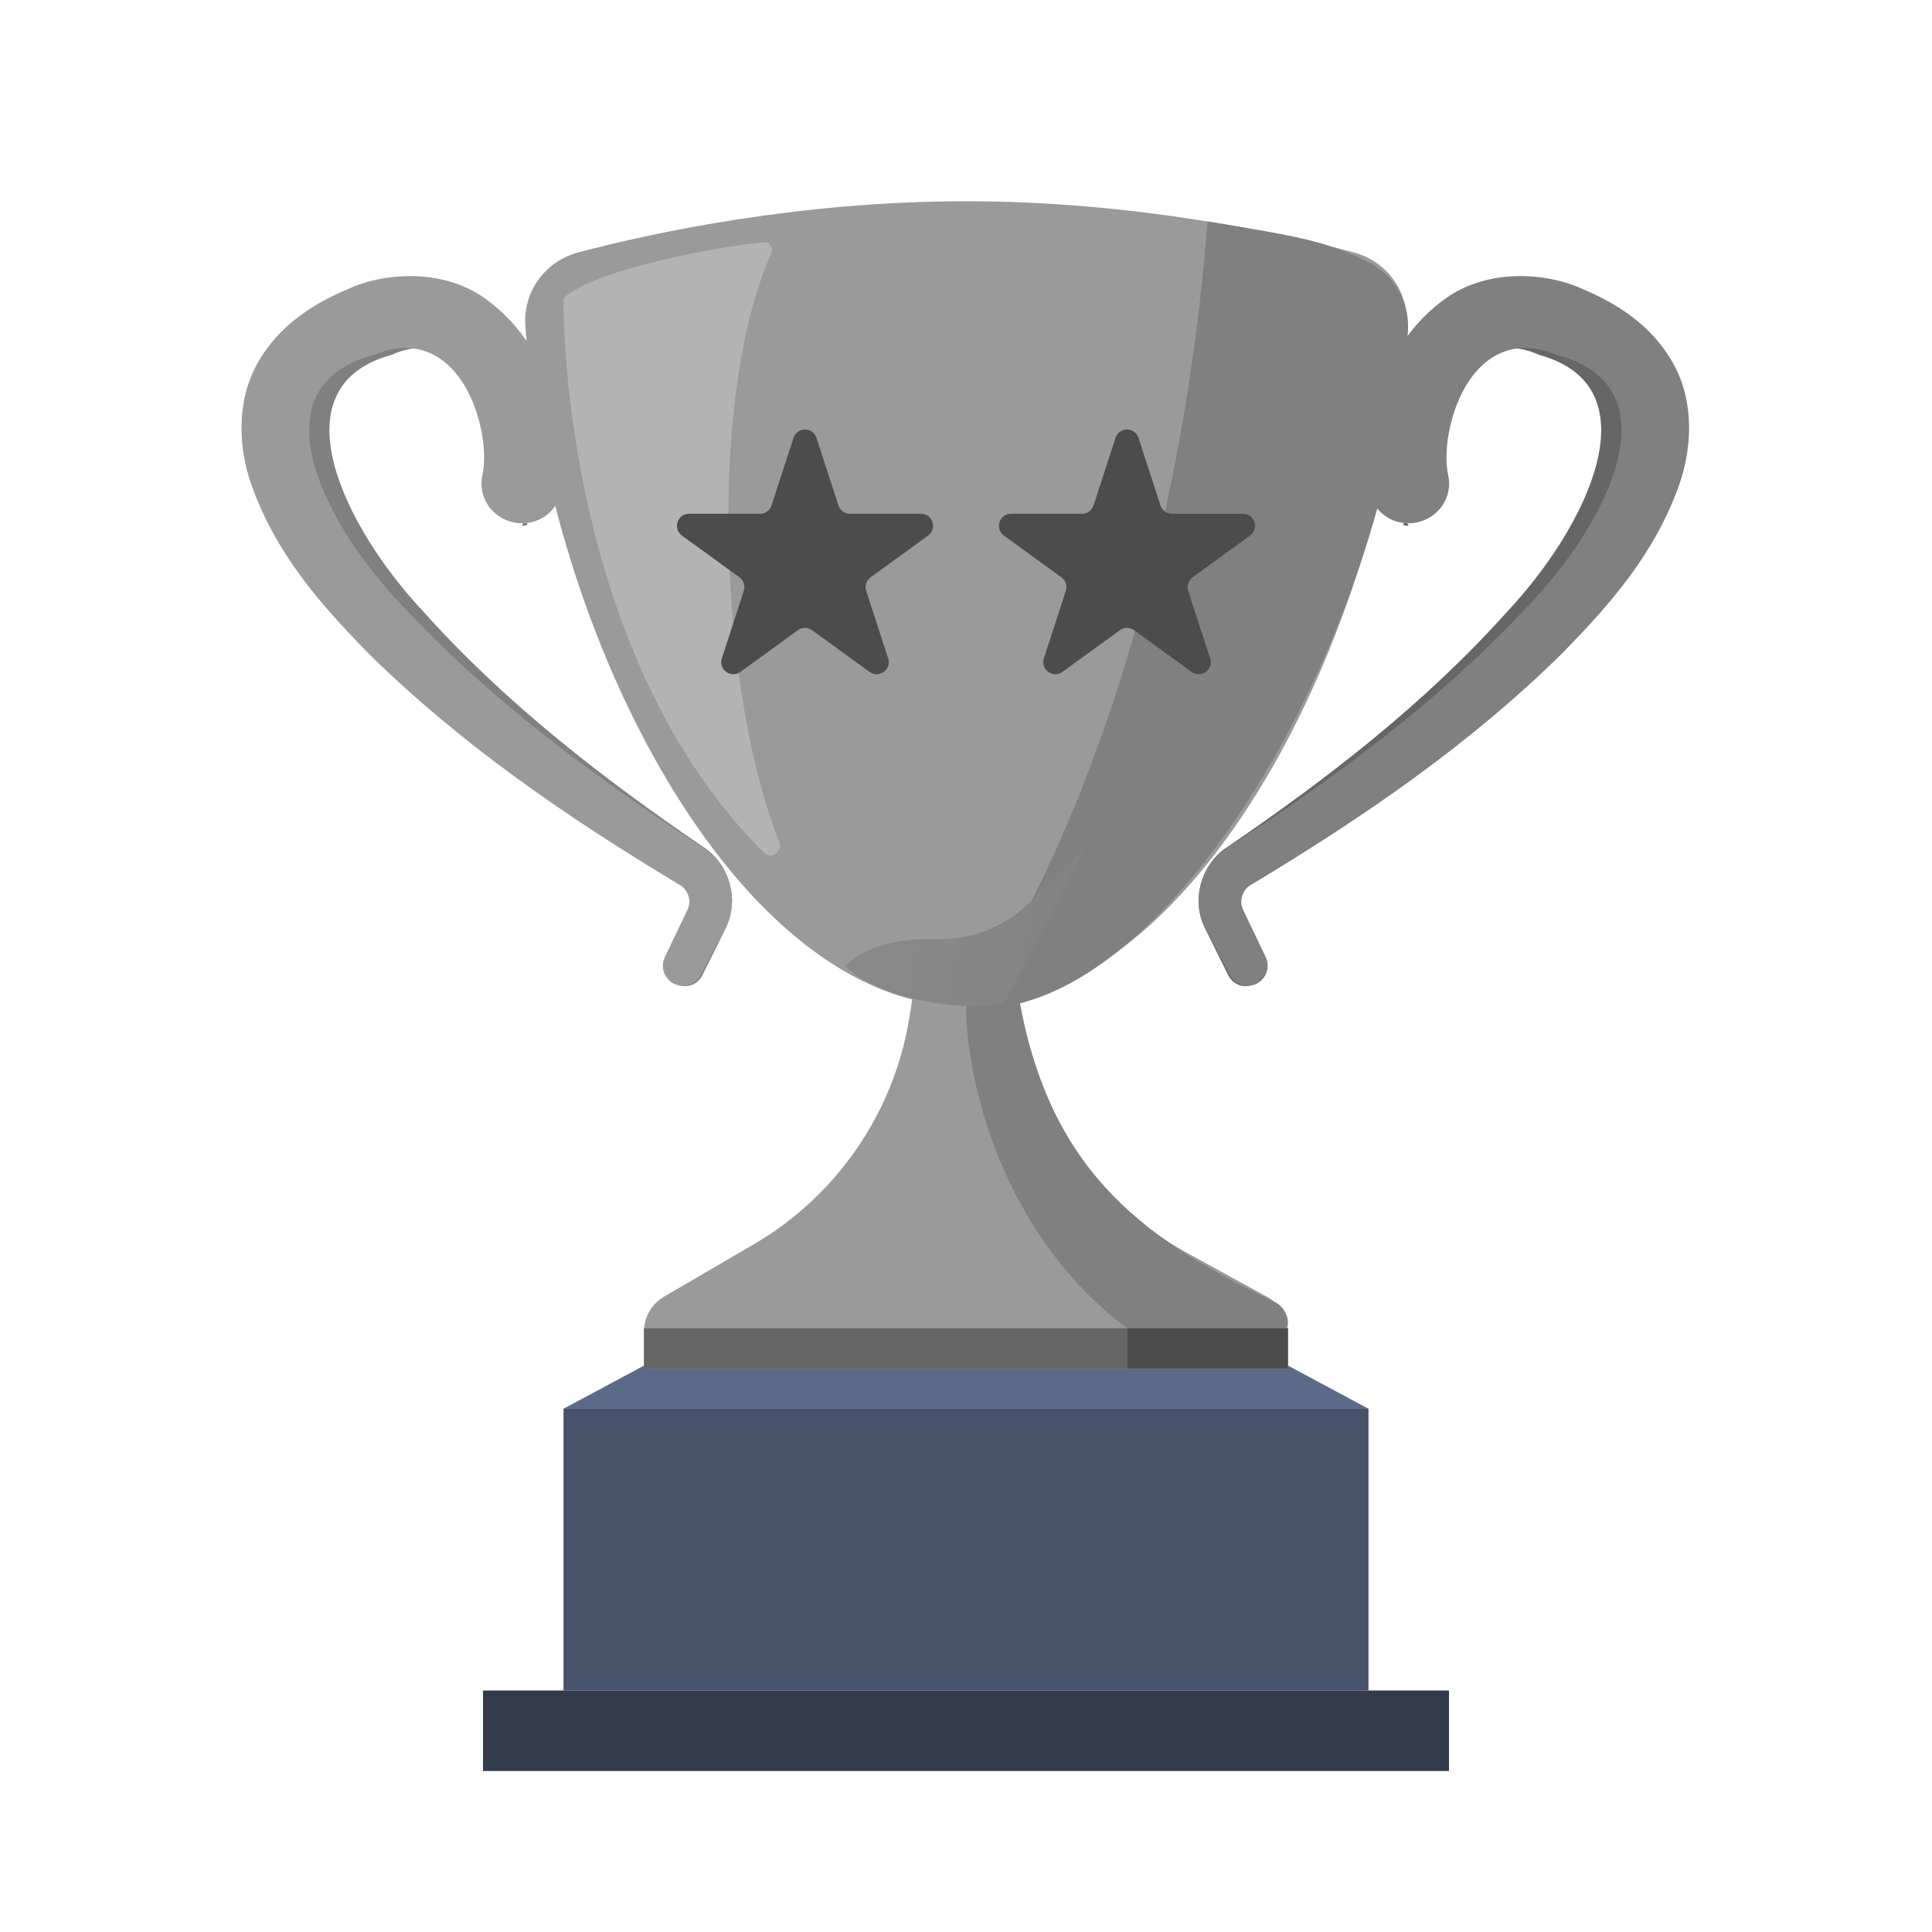 <svg width="48" height="48" viewBox="0 0 48 48" fill="none" xmlns="http://www.w3.org/2000/svg">
<path d="M14 35H34V42H14V35Z" fill="#47526B"/>
<path d="M16 33.928L14 35H34L32 33.928H16Z" fill="#5C6A8A"/>
<path d="M12 42H36V44H12V42Z" fill="#333B4D"/>
<path d="M25 22.72L25.4 25.314C25.778 27.771 27.277 29.913 29.457 31.109L31.481 32.22C31.801 32.396 32 32.732 32 33.097V34.005H16V33.08C16 32.724 16.189 32.395 16.496 32.216L18.726 30.915C20.798 29.706 22.219 27.631 22.596 25.262L23 22.72H25Z" fill="#9A9A9A"/>
<path d="M27.947 32.959C24.848 30.599 24.029 26.798 24.001 25.092C24 25.033 24.026 24.978 24.072 24.94L24.918 24.235C25.04 24.134 25.226 24.209 25.249 24.365C25.918 28.957 28.267 30.726 31.655 32.338C31.865 32.438 32 32.648 32 32.881C32 32.947 31.947 33 31.881 33H28.067C28.023 33 27.981 32.986 27.947 32.959Z" fill="#808080"/>
<path d="M33.624 6.268C34.453 6.485 35.009 7.244 34.948 8.1C34.406 15.713 29.711 25 24 25C18.289 25 13.594 15.713 13.052 8.1C12.991 7.244 13.547 6.485 14.376 6.268C16.253 5.774 19.859 5 24 5C28.141 5 31.747 5.774 33.624 6.268Z" fill="#9A9A9A"/>
<path d="M19.003 21.203C14.833 17.104 14.017 10.352 14 7.488C14 7.43 14.024 7.378 14.07 7.343C14.977 6.653 17.849 6.123 18.978 6.019C19.126 6.005 19.223 6.155 19.163 6.291C17.521 9.998 17.922 17.344 19.365 20.93C19.45 21.139 19.164 21.362 19.003 21.203Z" fill="#B3B3B3"/>
<path d="M25 25C29.734 24.188 34.608 15.059 34.982 8.197C35.022 7.46 34.593 6.783 33.923 6.472C32.857 5.976 32.345 5.891 30 5.5C29.2 15.9 25.667 23 24 25H25Z" fill="#808080"/>
<path d="M21 24C22 25 24.667 25.173 25 24.84L27 21L25.581 22.419C24.98 23.02 24.176 23.334 23.363 23.328C22.519 23.321 21.597 23.403 21 24Z" fill="url(#paint0_linear_34_184)"/>
<path d="M16 33H28V34H16V33Z" fill="#666666"/>
<path d="M28 33H32V34H28V33Z" fill="#4C4C4C"/>
<path d="M36.256 7.631C37.226 6.83 37.935 6.733 38.868 7.185C39.661 7.536 40.505 8.079 41.007 9.04C41.518 10.003 41.435 11.146 41.162 12C40.578 13.761 39.508 15.016 38.414 16.199C36.192 18.512 33.645 20.332 31.021 21.99C30.843 22.091 30.746 22.339 30.809 22.543C30.815 22.563 30.821 22.582 30.83 22.602C31.009 22.996 31.189 23.392 31.369 23.786C31.422 23.903 31.429 24.039 31.389 24.163C31.349 24.287 31.264 24.39 31.153 24.448C31.042 24.506 30.913 24.516 30.794 24.476C30.676 24.435 30.575 24.349 30.517 24.233C30.325 23.846 30.133 23.458 29.941 23.071C29.912 23.011 29.885 22.949 29.863 22.885C29.63 22.224 29.9 21.428 30.471 21.058C32.992 19.341 35.426 17.453 37.436 15.206C39.412 13.111 41.134 9.617 38.247 8.819C36.92 8.223 35.974 9.237 35.696 10.765C35.631 11.137 35.623 11.541 35.683 11.808C35.737 12.067 35.689 12.336 35.55 12.557C35.41 12.777 35.188 12.932 34.936 12.985C34.685 13.037 35.146 13.131 34.936 12.985C34.726 12.837 34.583 12.607 34.538 12.346C34.426 11.668 34.486 11.088 34.6 10.521C34.834 9.456 35.297 8.394 36.256 7.631Z" fill="#666666"/>
<path d="M11.709 7.631C10.739 6.83 10.03 6.733 9.098 7.185C8.304 7.536 7.46 8.079 6.958 9.04C6.447 10.003 6.53 11.146 6.804 12C7.388 13.761 8.457 15.016 9.551 16.199C11.774 18.512 14.32 20.332 16.944 21.99C17.122 22.091 17.219 22.339 17.156 22.543C17.15 22.563 17.144 22.582 17.136 22.602C16.956 22.996 16.776 23.392 16.596 23.786C16.543 23.903 16.536 24.039 16.576 24.163C16.616 24.287 16.701 24.39 16.812 24.448C16.923 24.506 17.052 24.516 17.171 24.476C17.29 24.435 17.39 24.349 17.448 24.233C17.64 23.846 17.832 23.458 18.024 23.071C18.053 23.011 18.081 22.949 18.102 22.885C18.335 22.224 18.066 21.428 17.494 21.058C14.973 19.341 12.54 17.453 10.529 15.206C8.554 13.111 6.831 9.617 9.718 8.819C11.045 8.223 11.992 9.237 12.269 10.765C12.334 11.137 12.342 11.541 12.282 11.808C12.228 12.067 12.276 12.336 12.416 12.557C12.556 12.777 12.777 12.932 13.029 12.985C12.819 13.131 13.28 13.037 13.029 12.985C13.239 12.837 13.382 12.607 13.427 12.346C13.539 11.668 13.479 11.088 13.366 10.521C13.132 9.456 12.668 8.394 11.709 7.631Z" fill="#808080"/>
<path d="M35.824 7.483C36.843 6.683 38.346 6.732 39.326 7.184C40.16 7.535 41.046 8.078 41.574 9.038C42.111 10.001 42.024 11.143 41.736 11.997C41.123 13.757 39.999 15.012 38.85 16.194C36.515 18.506 33.839 20.326 31.082 21.983C30.895 22.084 30.793 22.332 30.86 22.536C30.866 22.556 30.872 22.575 30.881 22.595C31.07 22.989 31.259 23.384 31.447 23.778C31.503 23.895 31.511 24.031 31.469 24.155C31.426 24.279 31.337 24.382 31.221 24.44C31.104 24.498 30.969 24.508 30.844 24.468C30.719 24.427 30.613 24.341 30.553 24.225C30.351 23.838 30.149 23.45 29.947 23.063C29.917 23.003 29.888 22.942 29.865 22.878C29.62 22.217 29.904 21.421 30.504 21.052C33.153 19.335 35.71 17.448 37.822 15.202C39.898 13.107 41.707 9.615 38.674 8.817C37.28 8.222 36.286 9.235 35.994 10.762C35.925 11.135 35.918 11.539 35.981 11.806C36.037 12.064 35.987 12.333 35.84 12.553C35.693 12.774 35.46 12.928 35.195 12.981C34.931 13.034 34.658 12.981 34.438 12.835C34.217 12.688 34.067 12.457 34.02 12.196C33.901 11.518 33.965 10.939 34.084 10.372C34.33 9.308 34.817 8.246 35.824 7.483Z" fill="#808080"/>
<path d="M12.141 7.483C11.122 6.683 9.619 6.732 8.639 7.184C7.806 7.535 6.919 8.078 6.391 9.038C5.854 10.001 5.941 11.143 6.229 11.997C6.842 13.757 7.966 15.012 9.115 16.194C11.45 18.506 14.126 20.326 16.883 21.983C17.07 22.084 17.172 22.332 17.106 22.536C17.1 22.556 17.093 22.575 17.084 22.595C16.896 22.989 16.706 23.384 16.518 23.778C16.462 23.895 16.454 24.031 16.496 24.155C16.539 24.279 16.628 24.382 16.744 24.44C16.861 24.498 16.996 24.508 17.121 24.468C17.246 24.427 17.352 24.341 17.412 24.225C17.614 23.838 17.816 23.45 18.018 23.063C18.049 23.003 18.077 22.942 18.1 22.878C18.345 22.217 18.061 21.421 17.461 21.052C14.812 19.335 12.255 17.448 10.143 15.202C8.067 13.107 6.258 9.615 9.291 8.817C10.685 8.222 11.68 9.235 11.971 10.762C12.04 11.135 12.048 11.539 11.985 11.806C11.928 12.064 11.978 12.333 12.125 12.553C12.272 12.774 12.505 12.928 12.77 12.981C13.034 13.034 13.307 12.981 13.528 12.835C13.748 12.688 13.898 12.457 13.946 12.196C14.064 11.518 14 10.939 13.881 10.372C13.635 9.308 13.149 8.246 12.141 7.483Z" fill="#9A9A9A"/>
<path d="M19.715 10.878C19.805 10.602 20.195 10.602 20.285 10.878L20.831 12.557C20.871 12.68 20.986 12.764 21.116 12.764H22.881C23.172 12.764 23.292 13.136 23.057 13.307L21.629 14.344C21.524 14.42 21.48 14.556 21.52 14.679L22.066 16.358C22.156 16.634 21.839 16.864 21.604 16.693L20.176 15.656C20.071 15.58 19.929 15.58 19.824 15.656L18.396 16.693C18.161 16.864 17.844 16.634 17.934 16.358L18.48 14.679C18.52 14.556 18.476 14.42 18.371 14.344L16.943 13.307C16.708 13.136 16.828 12.764 17.119 12.764H18.884C19.014 12.764 19.129 12.68 19.169 12.557L19.715 10.878Z" fill="#4C4C4C"/>
<path d="M27.715 10.878C27.805 10.602 28.195 10.602 28.285 10.878L28.831 12.557C28.871 12.68 28.986 12.764 29.116 12.764H30.881C31.172 12.764 31.292 13.136 31.057 13.307L29.629 14.344C29.524 14.42 29.48 14.556 29.52 14.679L30.066 16.358C30.156 16.634 29.839 16.864 29.604 16.693L28.176 15.656C28.071 15.58 27.929 15.58 27.824 15.656L26.396 16.693C26.161 16.864 25.844 16.634 25.934 16.358L26.48 14.679C26.52 14.556 26.476 14.42 26.371 14.344L24.943 13.307C24.708 13.136 24.828 12.764 25.119 12.764H26.884C27.014 12.764 27.129 12.68 27.169 12.557L27.715 10.878Z" fill="#4C4C4C"/>
<defs>
<linearGradient id="paint0_linear_34_184" x1="6" y1="27.433" x2="37.941" y2="33.934" gradientUnits="userSpaceOnUse">
<stop stop-color="#9A9A9A"/>
<stop offset="0.679" stop-color="#808080"/>
</linearGradient>
</defs>
</svg>
